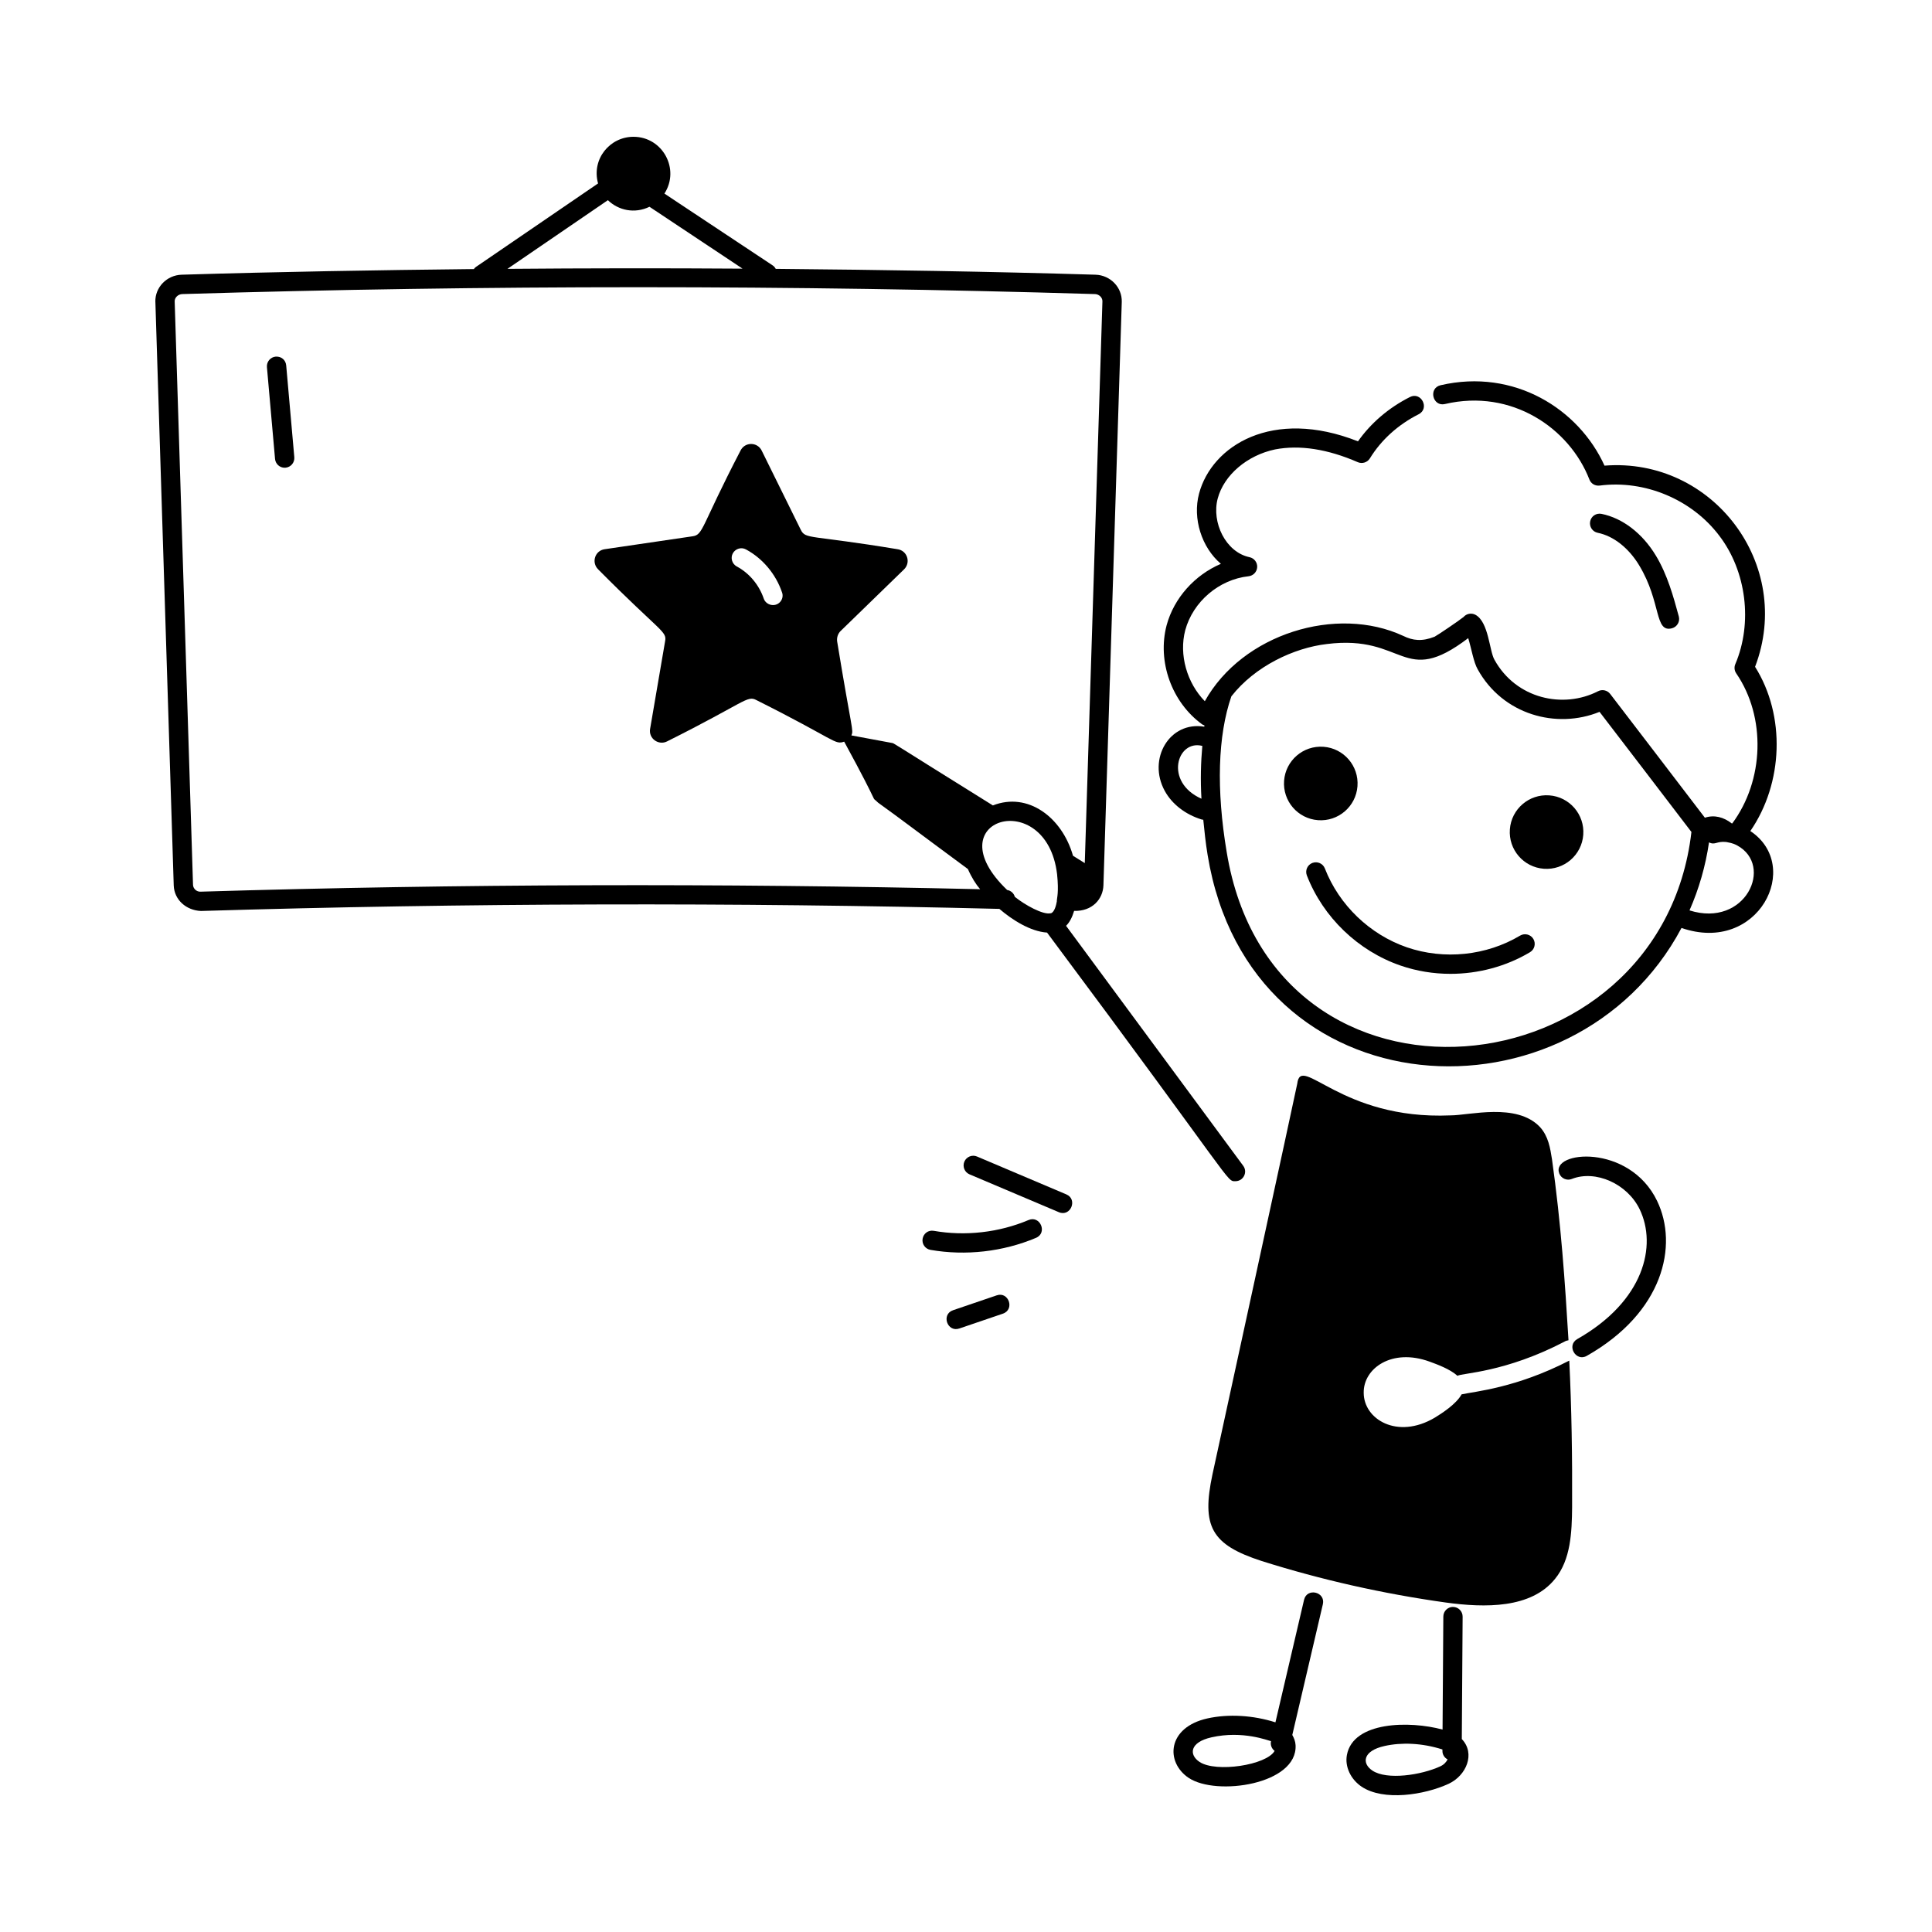 <svg id="Layer_1" enable-background="new 0 0 75 75" viewBox="0 0 75 75" xmlns="http://www.w3.org/2000/svg"><g id="Chalk_Drawing" fill="rgb(0,0,0)"><path d="m6.032 11.722.712 22.649c.02.564.488.97 1.058.993 10.278-.311 20.705-.338 30.994-.081.498.427 1.199.875 1.851.92 7.364 9.871 6.951 9.651 7.313 9.651.305 0 .486-.349.302-.598l-6.877-9.316c.141-.139.241-.339.312-.579.711.02 1.12-.463 1.138-.991l.712-22.649c.017-.565-.441-1.039-1.021-1.057-4.121-.124-8.265-.189-12.412-.227-.028-.051-.064-.098-.116-.132l-4.205-2.79c.613-.949-.068-2.205-1.202-2.205-.916 0-1.636.864-1.374 1.811l-4.742 3.242c-.033.022-.057.052-.08.082-3.79.041-7.576.105-11.343.219-.579.018-1.037.492-1.021 1.057zm33.364 23.095c-.038-.14-.152-.244-.298-.268-2.872-2.748 1.528-4.052 1.938-.612.073.712-.007.924-.011 1.029-0.0.005.003.01.003.015-.025.146-.09.426-.23.471-.006.001-.013 0-.019.001-.29.066-.99-.321-1.382-.637zm-15.798-27.046c.412.398 1.039.535 1.615.256l3.613 2.402c-3.043-.021-6.085-.018-9.127.008zm18.904 3.644c.164.005.299.135.294.284l-.685 21.807-.457-.285c-.424-1.493-1.751-2.489-3.11-1.954-4.183-2.602-3.798-2.395-3.926-2.427l-1.566-.291c.091-.222.021-.139-.554-3.649-.02-.15.03-.3.13-.4l2.47-2.4c.27-.27.12-.73-.26-.78-3.409-.565-3.563-.376-3.75-.75l-1.52-3.08c-.17-.34-.65-.34-.82 0-1.552 2.987-1.439 3.273-1.87 3.33l-3.4.5c-.38.05-.53.51-.26.78 2.442 2.461 2.68 2.399 2.6 2.8l-.58 3.39c-.07.38.33.66.66.49 3.058-1.529 3.103-1.798 3.47-1.6 3.098 1.552 3.024 1.741 3.403 1.611 1.54 2.827.965 2.015 1.317 2.369 1.01.729 1.246.923 3.485 2.576.147.335.317.6.476.784-10.054-.236-20.232-.208-30.271.095-.003 0-.006 0-.008 0-.146 0-.272-.121-.277-.267l-.712-22.648c-.005-.146.133-.279.294-.284 11.752-.355 23.673-.355 35.427 0zm-12.493 12.074c-.16 0-.31-.1-.36-.25-.18-.53-.56-.99-1.05-1.25-.18-.1-.25-.33-.15-.51.1-.18.33-.25.51-.15.65.35 1.16.96 1.4 1.67.083.224-.082.49-.35.49z"/><path d="m60.144 30.876c-.787-.059-1.473.531-1.531 1.318-.059.787.531 1.473 1.318 1.531.787.059 1.473-.531 1.531-1.318.059-.787-.531-1.473-1.318-1.531z"/><path d="m52.697 30.521c.059-.787-.531-1.473-1.318-1.531s-1.472.531-1.531 1.318c-.059.787.531 1.473 1.318 1.531.787.059 1.472-.531 1.531-1.318z"/><path d="m55.499 52.859c.27.1.78.28 1.08.55.164-.11 1.848-.12 4.16-1.33.05-.03.1-.04.15-.05-.136-2.257-.289-4.525-.64-7.02-.07-.44-.14-.9-.47-1.26-.903-.953-2.736-.45-3.47-.45-4.271.185-5.811-2.414-5.95-1.23-.012.102-3.257 15.018-3.29 15.16-.432 2.026-.052 2.734 1.91 3.37 2.31.73 4.71 1.27 7.14 1.61 1.53.21 3.32.24 4.25-.92.61-.75.65-1.81.66-2.77.01-1.97-.02-3.87-.11-5.7-2.069 1.066-3.677 1.198-4.18 1.31-.21.38-.77.74-1.05.91-1.447.851-2.75.057-2.75-.97-.017-.945 1.09-1.747 2.56-1.21z"/><path d="m56.408 62.38c-.001 0-.002 0-.003 0-.206 0-.374.166-.375.373l-.03 4.389c-1.281-.348-3.469-.32-3.713.984-.086.451.144.946.571 1.233.852.568 2.435.322 3.375-.111.691-.32 1.053-1.174.514-1.738l.032-4.752c.001-.207-.165-.376-.372-.377zm-.488 6.186c-.752.347-2.08.544-2.644.168-.418-.278-.377-.766.47-.954.658-.148 1.46-.119 2.249.134l-0.0.058c-.001.144.082.266.201.329-.054.101-.138.201-.276.264z"/><path d="m64.328 46.618c-1.084-2.244-4.144-1.942-3.797-1.062.076.193.297.289.486.211.923-.364 2.156.186 2.635 1.178.681 1.41.173 3.563-2.42 5.036-.435.246-.057.898.369.652 2.968-1.681 3.562-4.285 2.727-6.015z"/><path d="m59.01 36.32c-1.308.781-2.949.95-4.394.455-1.442-.497-2.633-1.641-3.185-3.062-.074-.192-.289-.287-.485-.214-.193.075-.289.292-.214.485.63 1.625 1.991 2.933 3.64 3.5.624.215 1.28.32 1.936.32 1.078 0 2.156-.285 3.087-.84.178-.106.235-.336.13-.514-.106-.178-.337-.235-.515-.13z"/><path d="m62.288 18.078c-.998-2.201-3.506-3.785-6.363-3.124-.487.113-.308.846.17.73 2.584-.605 4.832.936 5.605 2.93.062.16.216.255.397.236 1.753-.228 3.581.538 4.645 1.946 1.054 1.377 1.304 3.381.623 4.985-.051.118-.037.253.035.358 1.167 1.701 1.083 4.16-.155 5.828-.008-.001-.015-.003-.023-.005-.307-.239-.668-.34-1.039-.219-1.221-1.601-2.42-3.165-3.676-4.805-.111-.145-.311-.188-.47-.105-1.346.691-3.181.303-4.023-1.223-.199-.347-.221-1.459-.734-1.742-.162-.088-.356-.043-.463.082-.162.133-1.006.706-1.126.767-.49.194-.846.15-1.214-.03-2.588-1.206-6.248-.082-7.706 2.534-.693-.709-1.01-1.803-.76-2.756.301-1.109 1.312-1.971 2.458-2.095.184-.02.325-.17.335-.354.009-.184-.117-.348-.298-.386-.926-.195-1.48-1.351-1.235-2.276.242-.911 1.141-1.679 2.229-1.908.955-.182 2.036-.015 3.21.496.167.073.371.012.469-.148.439-.716 1.093-1.308 1.89-1.711.445-.224.102-.895-.338-.669-.82.415-1.511 1.005-2.014 1.719-3.326-1.314-5.676.173-6.17 2.029-.257.967.099 2.088.848 2.726-1.008.431-1.817 1.316-2.107 2.385-.37 1.409.199 2.992 1.383 3.849.026.019.056.025.085.037-.003.016-.003.035-.005.051-1.347-.224-2.215 1.25-1.536 2.491.28.514.802.918 1.432 1.111.021.007.043.007.064.01.046.449.09.897.17 1.376 1.658 10.091 14.225 10.665 18.395 2.825 2.979 1.032 4.715-2.406 2.672-3.762 1.279-1.856 1.376-4.48.184-6.376 1.511-3.957-1.635-8.139-5.843-7.809zm-15.614 10.878c-.058.641-.076 1.318-.034 2.05-1.46-.649-.947-2.306.034-2.05zm.946 4.121c-.408-2.433-.345-4.52.181-6.045.919-1.174 2.431-1.882 3.706-2.031 3.048-.384 2.936 1.714 5.489-.229.123.398.209.936.366 1.208.977 1.769 3.063 2.334 4.732 1.654 1.223 1.596 2.349 3.065 3.567 4.663-1.183 10.188-16.245 11.741-18.041.78zm17.966 2.265c.367-.835.623-1.721.758-2.642.237.121.289-.054.668-.014.1.024.233.031.422.132 1.444.781.326 3.212-1.849 2.523z"/><path d="m46.146 69.018c1.071.717 4.232.255 4.148-1.273-.008-.145-.059-.274-.127-.394l1.186-5.074c.112-.482-.618-.656-.73-.171l-1.111 4.755c-.865-.276-1.824-.333-2.642-.152-1.562.349-1.638 1.698-.724 2.31zm3.195-1.427c-.033.147.026.292.139.379-.311.552-2.277.853-2.916.426-.412-.274-.388-.763.47-.954 1.21-.272 2.195.127 2.307.15z"/><path d="m63.638 21.956c.863 1.43.58 2.616 1.27 2.433.2-.055.317-.261.263-.46-.206-.756-.439-1.614-.89-2.36-.521-.864-1.29-1.455-2.11-1.621-.207-.041-.401.09-.441.293-.041.203.09.401.293.442.614.124 1.203.588 1.616 1.273z"/><path d="m41.102 47.056c.459.197.746-.499.293-.69l-3.467-1.47c-.19-.082-.411.009-.492.199-.08.191.009.411.199.492z"/><path d="m36.25 47.781c-.213-.038-.399.102-.434.305-.036.204.101.398.305.434 1.362.237 2.814.074 4.095-.466.46-.193.162-.886-.291-.691-1.146.484-2.453.632-3.675.418z"/><path d="m38.69 50.286-1.691.576c-.47.16-.227.87.242.71l1.691-.576c.472-.161.223-.873-.242-.71z"/><path d="m11.051 18.157c.011 0 .021-0.0.033-.001.206-.018.358-.2.341-.407l-.315-3.565c-.019-.205-.184-.355-.407-.34-.206.018-.358.2-.341.407l.315 3.565c.018.195.182.342.374.342z"/></g></svg>